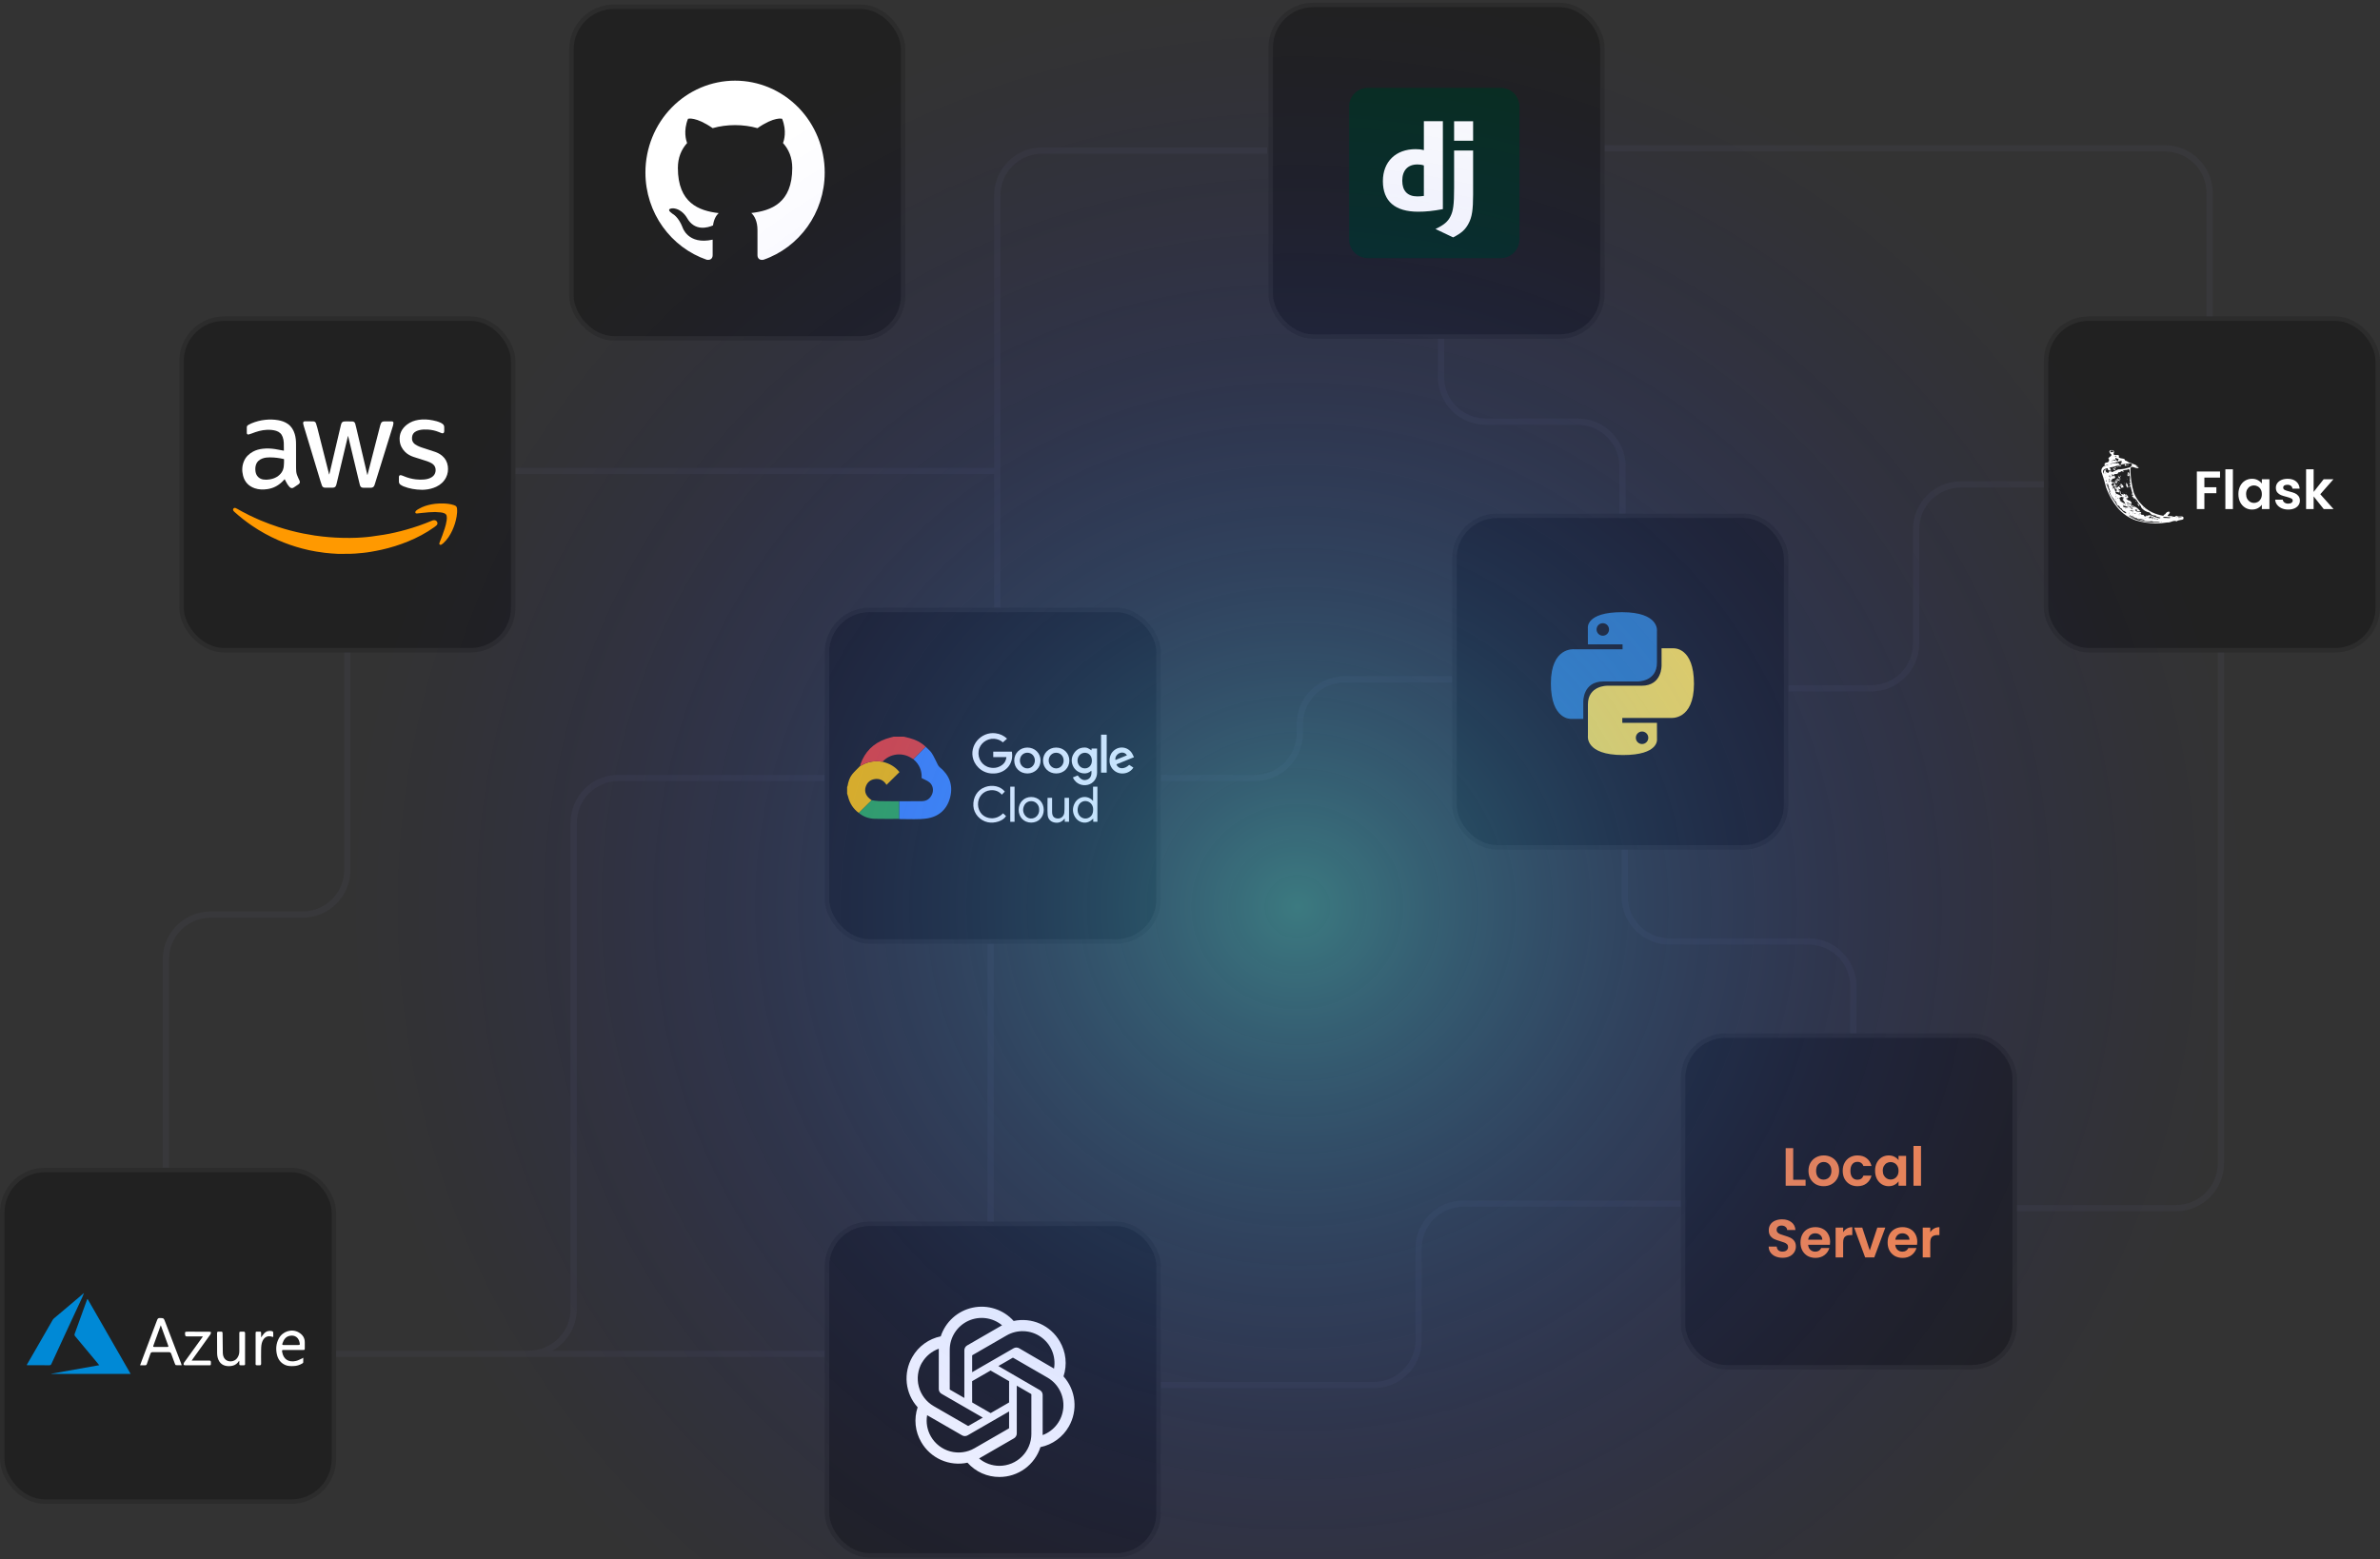 <svg width="531" height="348" viewBox="0 0 531 348" fill="none" xmlns="http://www.w3.org/2000/svg">
    <rect x="0" y="0" width="531" height="348" fill="#333333" stroke="none"/>
    <g clip-path="url(#clip0_567_3)">
        <path d="M495.501 145.418V259.611C495.501 265.133 491.024 269.611 485.501 269.611H449.754" stroke="#38383B"
              stroke-width="1.4" stroke-linecap="square" stroke-linejoin="round"/>
        <path d="M357.848 33.105H483.001C488.524 33.105 493.001 37.583 493.001 43.105V70.606" stroke="#38383B"
              stroke-width="1.4" stroke-linecap="square" stroke-linejoin="round"/>
        <path d="M37 260.605V214.104C37 208.581 41.477 204.104 47 204.104H67.5C73.023 204.104 77.5 199.627 77.5 194.104V145.605"
              stroke="#38383B" stroke-width="1.4" stroke-linecap="square" stroke-linejoin="round"/>
        <path d="M115 105.105H222.5V136.105V43.605C222.5 38.083 226.977 33.605 232.5 33.605H282" stroke="#38383B"
              stroke-width="1.4" stroke-linecap="square" stroke-linejoin="round"/>
        <path d="M321.5 75.414V84.106C321.5 89.629 325.977 94.106 331.5 94.106H352C357.523 94.106 362 98.584 362 104.106V114.885"
              stroke="#38383B" stroke-width="1.4" stroke-linecap="square" stroke-linejoin="round"/>
        <path d="M362.5 189.605V200.105C362.5 205.628 366.977 210.105 372.5 210.105H403.5C409.023 210.105 413.5 214.583 413.5 220.105V230.605"
              stroke="#38383B" stroke-width="1.4" stroke-linecap="square" stroke-linejoin="round"/>
        <path d="M456.5 108.105H437.5C431.977 108.105 427.5 112.583 427.5 118.105V143.605C427.5 149.128 423.023 153.605 417.5 153.605H399"
              stroke="#38383B" stroke-width="1.4" stroke-linecap="square" stroke-linejoin="round"/>
        <path d="M375.5 268.605H326.5C320.977 268.605 316.5 273.083 316.5 278.605V299.105C316.5 304.628 312.023 309.105 306.5 309.105H259"
              stroke="#38383B" stroke-width="1.4" stroke-linecap="square" stroke-linejoin="round"/>
        <path d="M324.098 151.605H300.001C294.478 151.605 290.001 156.083 290.001 161.605V163.605C290.001 169.128 285.524 173.605 280.001 173.605H259.096M221.001 210.605V272.605M184.001 173.605H138.001C132.478 173.605 128.001 178.083 128.001 183.605V292.105C128.001 297.628 123.524 302.105 118.001 302.105H74.773H184.001"
              stroke="#38383B" stroke-width="1.4" stroke-linecap="square" stroke-linejoin="round"/>
        <rect x="0.5" y="261.105" width="74" height="74" rx="9.5" fill="#171717" fill-opacity="0.6" stroke="#2C2C2C"/>
        <rect x="40.5" y="71.106" width="74" height="74" rx="9.5" fill="#171717" fill-opacity="0.6" stroke="#2C2C2C"/>
        <rect x="184.5" y="273.105" width="74" height="74" rx="9.5" fill="#171717" fill-opacity="0.6" stroke="#2C2C2C"/>
        <rect x="184.5" y="136.105" width="74" height="74" rx="9.5" fill="#171717" fill-opacity="0.6" stroke="#2C2C2C"/>
        <rect x="324.5" y="115.105" width="74" height="74" rx="9.5" fill="#171717" fill-opacity="0.6" stroke="#2C2C2C"/>
        <rect x="283.5" y="1.105" width="74" height="74" rx="9.5" fill="#171717" fill-opacity="0.6" stroke="#2C2C2C"/>
        <rect x="456.5" y="71.106" width="74" height="74" rx="9.5" fill="#171717" fill-opacity="0.6" stroke="#2C2C2C"/>
        <rect x="127.5" y="1.5" width="74" height="74" rx="9.5" fill="#171717" fill-opacity="0.6" stroke="#2C2C2C"/>
        <path d="M164 18C161.374 18 158.773 18.53 156.346 19.56C153.92 20.59 151.715 22.1 149.858 24.003C146.107 27.847 144 33.06 144 38.496C144 47.556 149.74 55.242 157.68 57.968C158.68 58.132 159 57.497 159 56.943V53.48C153.46 54.709 152.28 50.733 152.28 50.733C151.36 48.355 150.06 47.72 150.06 47.72C148.24 46.449 150.2 46.49 150.2 46.49C152.2 46.634 153.26 48.601 153.26 48.601C155 51.717 157.94 50.794 159.08 50.303C159.26 48.97 159.78 48.068 160.34 47.556C155.9 47.044 151.24 45.281 151.24 37.472C151.24 35.197 152 33.372 153.3 31.917C153.1 31.405 152.4 29.273 153.5 26.506C153.5 26.506 155.18 25.953 159 28.597C160.58 28.146 162.3 27.92 164 27.92C165.7 27.92 167.42 28.146 169 28.597C172.82 25.953 174.5 26.506 174.5 26.506C175.6 29.273 174.9 31.405 174.7 31.917C176 33.372 176.76 35.197 176.76 37.472C176.76 45.301 172.08 47.023 167.62 47.535C168.34 48.171 169 49.421 169 51.327V56.943C169 57.497 169.32 58.153 170.34 57.968C178.28 55.222 184 47.556 184 38.496C184 35.805 183.483 33.14 182.478 30.653C181.472 28.166 179.999 25.907 178.142 24.003C176.285 22.1 174.08 20.59 171.654 19.56C169.227 18.53 166.626 18 164 18Z"
              fill="white"/>
        <rect x="375.5" y="231.105" width="74" height="74" rx="9.5" fill="#171717" fill-opacity="0.6" stroke="#2C2C2C"/>
        <g clip-path="url(#clip1_567_3)">
            <path d="M73.468 105.882C73.533 105.607 73.598 105.332 73.663 105.057C74.328 102.237 74.987 99.41 75.652 96.589C75.795 95.993 75.932 95.391 76.075 94.796C76.095 94.717 76.121 94.645 76.147 94.567C76.245 94.233 76.486 94.082 76.812 94.056C76.942 94.043 77.073 94.037 77.203 94.037C77.666 94.037 78.129 94.037 78.598 94.05C78.924 94.056 79.159 94.226 79.25 94.547C79.341 94.848 79.413 95.156 79.485 95.463C80.15 98.284 80.808 101.105 81.473 103.925C81.629 104.586 81.786 105.247 81.936 105.908C81.942 105.941 81.956 105.974 81.981 106.013C82.008 105.921 82.034 105.83 82.053 105.738C82.985 102.119 83.911 98.506 84.843 94.887C84.882 94.75 84.941 94.612 84.993 94.482C85.098 94.207 85.313 94.082 85.593 94.05C85.697 94.037 85.795 94.03 85.899 94.03C86.369 94.03 86.838 94.03 87.314 94.03C87.347 94.03 87.379 94.03 87.412 94.03C87.666 94.05 87.803 94.174 87.783 94.429C87.77 94.612 87.738 94.802 87.686 94.979C86.773 97.937 85.854 100.889 84.935 103.84C84.491 105.26 84.055 106.674 83.611 108.094C83.592 108.166 83.559 108.232 83.54 108.297C83.416 108.67 83.135 108.84 82.757 108.847C82.197 108.853 81.636 108.86 81.075 108.847C80.632 108.84 80.41 108.663 80.293 108.232C80.143 107.662 80.013 107.093 79.876 106.517C79.198 103.696 78.526 100.869 77.849 98.048C77.796 97.819 77.738 97.584 77.679 97.355C77.679 97.328 77.666 97.309 77.647 97.25C77.588 97.505 77.529 97.728 77.477 97.957C76.682 101.301 75.88 104.652 75.085 107.996C75.058 108.101 75.026 108.199 74.993 108.297C74.889 108.65 74.641 108.821 74.283 108.827C73.689 108.834 73.096 108.834 72.503 108.827C72.19 108.827 71.949 108.677 71.832 108.376C71.708 108.048 71.603 107.715 71.499 107.381C70.26 103.297 69.022 99.213 67.79 95.123C67.738 94.94 67.692 94.756 67.647 94.567C67.633 94.495 67.627 94.423 67.633 94.351C67.653 94.141 67.783 94.023 68.018 94.023C68.253 94.023 68.487 94.023 68.722 94.023C69.113 94.023 69.498 94.023 69.889 94.037C70.182 94.043 70.397 94.187 70.495 94.462C70.606 94.789 70.71 95.123 70.795 95.457C71.669 98.899 72.536 102.348 73.409 105.79C73.409 105.817 73.422 105.843 73.435 105.862C73.435 105.862 73.448 105.862 73.455 105.862L73.468 105.882Z"
                  fill="white"/>
            <path d="M76.922 123.599C76.414 123.599 75.899 123.612 75.391 123.599C74.902 123.586 74.419 123.547 73.937 123.507C73.441 123.468 72.939 123.429 72.444 123.363C71.799 123.285 71.153 123.187 70.514 123.082C69.478 122.912 68.448 122.683 67.431 122.414C65.599 121.93 63.819 121.315 62.085 120.556C60.025 119.653 58.063 118.573 56.205 117.303C54.843 116.374 53.546 115.359 52.32 114.253C52.235 114.175 52.144 114.09 52.079 113.992C51.981 113.841 51.962 113.678 52.066 113.514C52.164 113.37 52.34 113.304 52.529 113.363C52.653 113.403 52.776 113.468 52.894 113.534C54.582 114.509 56.323 115.373 58.122 116.125C59.432 116.675 60.762 117.172 62.118 117.611C63.924 118.193 65.755 118.678 67.613 119.051C68.474 119.221 69.347 119.371 70.215 119.509C70.795 119.6 71.381 119.666 71.962 119.731C72.431 119.784 72.9 119.829 73.376 119.869C73.846 119.908 74.321 119.941 74.791 119.967C75.28 119.993 75.769 120.013 76.257 120.026C76.851 120.039 77.451 120.045 78.044 120.045C78.572 120.045 79.106 120.026 79.634 120.006C80.064 119.986 80.495 119.96 80.925 119.928C81.551 119.875 82.177 119.829 82.796 119.744C83.735 119.62 84.673 119.489 85.612 119.332C87.307 119.057 88.976 118.664 90.632 118.2C92.548 117.663 94.426 117.009 96.257 116.243C96.46 116.158 96.655 116.073 96.883 116.079C97.242 116.092 97.535 116.328 97.594 116.675C97.626 116.884 97.555 117.074 97.411 117.218C97.235 117.388 97.04 117.539 96.844 117.676C95.038 118.959 93.096 119.986 91.049 120.824C89.132 121.609 87.164 122.225 85.143 122.676C84.328 122.859 83.5 123.01 82.679 123.154C82.131 123.252 81.583 123.318 81.029 123.376C80.443 123.442 79.862 123.494 79.276 123.534C78.878 123.566 78.48 123.586 78.083 123.592C77.698 123.606 77.314 123.592 76.929 123.592L76.922 123.599Z"
                  fill="#FF9900"/>
            <path d="M63.513 106.942C63.317 107.145 63.135 107.348 62.939 107.531C62.014 108.414 60.931 108.971 59.667 109.154C58.715 109.298 57.763 109.278 56.837 108.964C55.468 108.493 54.582 107.55 54.223 106.137C53.943 105.037 53.989 103.938 54.445 102.884C54.849 101.948 55.553 101.281 56.433 100.797C57.118 100.423 57.854 100.234 58.624 100.142C59.536 100.037 60.456 100.077 61.362 100.214C61.994 100.312 62.613 100.443 63.246 100.561C63.272 100.561 63.298 100.567 63.33 100.574C63.33 100.548 63.337 100.522 63.337 100.502C63.337 99.946 63.337 99.383 63.317 98.827C63.304 98.382 63.219 97.95 63.07 97.531C62.822 96.817 62.326 96.372 61.616 96.15C60.951 95.941 60.266 95.901 59.575 95.921C58.369 95.96 57.235 96.314 56.12 96.752C55.925 96.831 55.723 96.896 55.521 96.948C55.26 97.014 55.077 96.903 55.064 96.641C55.045 96.209 55.058 95.77 55.064 95.332C55.064 95.103 55.214 94.939 55.403 94.828C55.618 94.704 55.84 94.586 56.075 94.488C57.079 94.069 58.115 93.794 59.197 93.683C60.156 93.585 61.114 93.604 62.059 93.768C62.841 93.905 63.584 94.154 64.236 94.618C65.019 95.175 65.482 95.947 65.755 96.85C65.984 97.603 66.049 98.368 66.049 99.154C66.049 100.895 66.036 102.636 66.055 104.383C66.062 104.906 66.068 105.443 66.251 105.947C66.407 106.372 66.596 106.791 66.798 107.197C66.981 107.57 66.942 107.838 66.596 108.081C66.238 108.329 65.879 108.571 65.514 108.807C65.182 109.016 64.869 108.964 64.595 108.663C64.184 108.218 63.891 107.701 63.63 107.164C63.598 107.092 63.559 107.02 63.519 106.942H63.513ZM60.247 102.066C59.738 102.066 59.126 102.105 58.539 102.321C57.835 102.577 57.326 103.035 57.092 103.768C56.942 104.245 56.942 104.73 57.007 105.221C57.131 106.17 57.796 106.863 58.741 107.007C59.204 107.079 59.667 107.066 60.13 106.988C60.71 106.889 61.27 106.732 61.779 106.412C62.639 105.868 63.193 105.129 63.311 104.088C63.369 103.578 63.369 103.067 63.376 102.557C63.376 102.478 63.35 102.452 63.278 102.433C62.32 102.21 61.349 102.079 60.26 102.073L60.247 102.066Z"
                  fill="white"/>
            <path d="M94.158 109.305C92.646 109.285 91.303 109.043 90.019 108.533C89.81 108.447 89.614 108.33 89.419 108.212C89.152 108.048 89.008 107.806 89.002 107.492C88.995 107.139 88.989 106.779 89.002 106.425C89.015 106.124 89.197 105.98 89.491 106.052C89.732 106.111 89.973 106.209 90.201 106.307C91.022 106.654 91.876 106.87 92.763 106.975C93.382 107.047 93.995 107.067 94.614 107.008C95.253 106.949 95.866 106.805 96.407 106.432C97.235 105.856 97.326 104.868 97.066 104.226C96.916 103.86 96.648 103.598 96.316 103.395C95.866 103.127 95.384 102.957 94.888 102.8C94.008 102.525 93.128 102.256 92.255 101.962C91.551 101.72 90.892 101.366 90.364 100.83C89.686 100.149 89.269 99.331 89.178 98.362C89.034 96.844 89.627 95.653 90.814 94.743C91.583 94.154 92.457 93.834 93.402 93.69C94.458 93.526 95.507 93.591 96.551 93.801C97.144 93.919 97.731 94.069 98.285 94.324C98.461 94.403 98.624 94.514 98.78 94.632C99.008 94.809 99.112 95.051 99.112 95.339C99.112 95.627 99.112 95.915 99.112 96.203C99.112 96.222 99.112 96.235 99.112 96.255C99.093 96.622 98.891 96.772 98.545 96.667C98.311 96.595 98.089 96.491 97.867 96.399C97.105 96.085 96.303 95.921 95.481 95.869C94.856 95.83 94.23 95.836 93.617 95.974C93.363 96.033 93.109 96.118 92.874 96.229C92.333 96.478 92.013 96.909 91.935 97.505C91.85 98.186 92.052 98.755 92.62 99.161C92.796 99.285 92.978 99.39 93.174 99.488C93.721 99.769 94.315 99.933 94.895 100.123C95.625 100.358 96.362 100.588 97.085 100.843C97.659 101.046 98.193 101.327 98.663 101.726C99.373 102.328 99.784 103.107 99.914 104.03C100.032 104.92 99.914 105.777 99.504 106.582C99.015 107.518 98.272 108.186 97.32 108.631C96.537 108.991 95.716 109.2 94.856 109.272C94.582 109.292 94.308 109.305 94.158 109.311V109.305Z"
                  fill="white"/>
            <path d="M97.144 114.258C96.61 114.278 96.173 114.285 95.73 114.317C95.13 114.363 94.523 114.429 93.924 114.488C93.637 114.514 93.357 114.553 93.07 114.586C92.92 114.599 92.77 114.586 92.685 114.442C92.6 114.291 92.685 114.154 92.783 114.036C92.972 113.813 93.226 113.683 93.467 113.545C94.341 113.035 95.293 112.734 96.284 112.55C96.812 112.452 97.34 112.38 97.881 112.367C98.233 112.361 98.591 112.341 98.943 112.354C99.719 112.387 100.482 112.459 101.225 112.707C101.316 112.74 101.401 112.779 101.492 112.812C101.805 112.93 101.936 113.172 101.968 113.493C102.027 114.088 101.981 114.677 101.877 115.266C101.694 116.359 101.362 117.4 100.899 118.401C100.41 119.448 99.791 120.397 98.943 121.189C98.813 121.313 98.663 121.425 98.513 121.523C98.448 121.562 98.357 121.575 98.278 121.582C98.096 121.588 97.978 121.444 98.018 121.261C98.037 121.176 98.063 121.097 98.096 121.019C98.5 120.005 98.898 118.977 99.224 117.93C99.4 117.354 99.563 116.772 99.647 116.169C99.7 115.836 99.726 115.495 99.66 115.155C99.602 114.861 99.432 114.671 99.165 114.56C98.891 114.435 98.598 114.37 98.298 114.344C97.881 114.304 97.463 114.285 97.138 114.265L97.144 114.258Z"
                  fill="#FF9900"/>
        </g>
        <g clip-path="url(#clip2_567_3)">
            <path d="M6 304.545C6.64 303.44 7.28 302.339 7.913 301.235C9.197 298.997 10.478 296.756 11.774 294.523C11.871 294.354 12.035 294.22 12.188 294.09C14.038 292.526 15.892 290.965 17.743 289.404C18.051 289.144 18.352 288.873 18.652 288.605C18.672 288.605 18.691 288.605 18.715 288.605C18.59 288.916 18.484 289.231 18.344 289.529C17.309 291.763 16.267 293.992 15.232 296.225C13.968 298.954 12.707 301.683 11.45 304.415C11.348 304.636 11.204 304.675 10.993 304.675C9.33 304.671 7.663 304.671 6 304.667C6 304.628 6 304.584 6 304.545Z"
                  fill="#0089D6"/>
            <path d="M29.145 306.605H11.469C11.469 306.605 11.465 306.577 11.461 306.562C14.99 305.932 18.515 305.303 22.134 304.659C21.841 304.301 21.607 304.006 21.365 303.715C19.835 301.871 18.304 300.031 16.762 298.195C16.61 298.014 16.587 297.856 16.665 297.644C17.449 295.482 18.23 293.319 19.011 291.157C19.159 290.748 19.308 290.343 19.456 289.938C19.491 289.926 19.522 289.914 19.557 289.906C22.739 295.45 25.921 300.99 29.145 306.605Z"
                  fill="#0089D6"/>
            <path d="M31.254 304.679C31.398 304.289 31.512 303.967 31.633 303.652C32.773 300.633 33.92 297.613 35.052 294.586C35.173 294.263 35.322 294.122 35.685 294.133C36.52 294.161 36.524 294.141 36.828 294.932C38.011 298.014 39.194 301.097 40.373 304.179C40.428 304.321 40.471 304.462 40.541 304.667C40.077 304.667 39.659 304.687 39.249 304.651C39.163 304.643 39.065 304.455 39.019 304.333C38.737 303.605 38.46 302.878 38.207 302.139C38.109 301.856 37.968 301.746 37.66 301.749C36.462 301.765 35.259 301.765 34.061 301.749C33.776 301.749 33.643 301.848 33.557 302.107C33.303 302.866 33.026 303.617 32.769 304.376C32.698 304.588 32.593 304.694 32.359 304.683C32.011 304.667 31.664 304.679 31.254 304.679ZM35.868 295.742C35.33 297.232 34.787 298.726 34.248 300.22C34.127 300.554 34.151 300.586 34.506 300.586C35.423 300.586 36.34 300.586 37.258 300.586C37.594 300.586 37.621 300.55 37.508 300.236C36.961 298.734 36.415 297.232 35.868 295.742Z"
                  fill="white"/>
            <path d="M67.661 303C67.661 303.405 67.672 303.735 67.653 304.058C67.649 304.133 67.536 304.219 67.454 304.266C66.837 304.64 66.17 304.844 65.447 304.856C64.831 304.868 64.222 304.876 63.636 304.616C62.594 304.148 62.008 303.319 61.77 302.23C61.501 301.003 61.61 299.819 62.207 298.691C63.05 297.095 65.104 296.446 66.657 297.346C67.497 297.834 68.02 298.565 68 299.599C67.993 300.004 68 300.409 68 300.814C68 301.262 68 301.262 67.54 301.266C66.138 301.266 64.737 301.266 63.335 301.266C62.902 301.266 62.886 301.286 62.957 301.718C63.222 303.33 64.393 304.101 66.064 303.708C66.517 303.602 66.935 303.354 67.368 303.169C67.438 303.138 67.505 303.091 67.661 303ZM64.928 300.165C65.393 300.165 65.853 300.165 66.318 300.165C66.939 300.165 66.958 300.142 66.825 299.536C66.591 298.463 65.783 297.908 64.71 298.093C63.776 298.254 63.324 298.919 63.039 299.745C62.918 300.098 62.965 300.161 63.328 300.165C63.862 300.165 64.393 300.165 64.928 300.165Z"
                  fill="white"/>
            <path d="M53.325 303.709C52.978 304.259 52.501 304.644 51.877 304.782C50.776 305.026 49.581 304.813 48.968 303.882C48.602 303.323 48.453 302.686 48.441 302.034C48.418 300.532 48.434 299.034 48.426 297.532C48.426 297.276 48.5 297.15 48.769 297.17C48.949 297.186 49.132 297.186 49.312 297.17C49.581 297.15 49.656 297.276 49.659 297.532C49.667 298.971 49.687 300.41 49.71 301.849C49.718 302.364 49.823 302.859 50.167 303.264C50.842 304.059 52.267 303.972 52.9 303.095C53.22 302.651 53.399 302.159 53.395 301.593C53.384 300.256 53.395 298.916 53.395 297.579C53.395 297.201 53.415 297.182 53.786 297.178C53.958 297.178 54.129 297.19 54.301 297.178C54.598 297.15 54.684 297.284 54.68 297.567C54.672 299.647 54.68 301.723 54.672 303.803C54.672 304.829 54.824 304.664 53.786 304.676C53.415 304.68 53.395 304.656 53.391 304.279C53.391 304.098 53.391 303.917 53.391 303.736L53.317 303.705L53.325 303.709Z"
                  fill="white"/>
            <path d="M42.758 303.626C42.949 303.626 43.054 303.626 43.16 303.626C44.331 303.626 45.498 303.634 46.669 303.626C46.954 303.626 47.063 303.716 47.056 304.011C47.036 304.762 47.11 304.68 46.388 304.684C44.713 304.684 43.039 304.684 41.364 304.684C41.223 304.684 40.974 304.629 40.97 304.581C40.954 304.416 40.974 304.212 41.067 304.082C42.387 302.238 43.718 300.406 45.045 298.566C45.108 298.479 45.166 298.389 45.268 298.235C45.092 298.235 44.983 298.235 44.877 298.235C43.827 298.235 42.781 298.224 41.731 298.239C41.426 298.243 41.321 298.129 41.298 297.842C41.247 297.217 41.266 297.182 41.883 297.182C43.476 297.182 45.073 297.182 46.665 297.186C46.806 297.186 46.943 297.248 47.083 297.284C47.04 297.453 47.04 297.65 46.946 297.783C45.717 299.513 44.471 301.235 43.23 302.961C43.089 303.158 42.953 303.359 42.761 303.634L42.758 303.626Z"
                  fill="white"/>
            <path d="M58.252 298.47C58.494 298.144 58.693 297.81 58.955 297.543C59.435 297.051 60.04 296.906 60.708 297.067C60.801 297.09 60.942 297.2 60.95 297.283C60.977 297.633 60.962 297.983 60.962 298.364C60.848 298.345 60.782 298.337 60.719 298.317C59.759 297.991 58.994 298.349 58.572 299.273C58.295 299.886 58.276 300.531 58.26 301.176C58.237 302.217 58.248 303.263 58.26 304.305C58.26 304.573 58.182 304.691 57.897 304.683C56.874 304.655 57.034 304.813 57.03 303.814C57.023 301.746 57.03 299.678 57.03 297.609C57.03 297.177 57.034 297.169 57.475 297.173C58.377 297.181 58.248 297.059 58.26 297.967C58.26 298.128 58.26 298.29 58.26 298.466L58.252 298.47Z"
                  fill="white"/>
        </g>
        <g clip-path="url(#clip3_567_3)">
            <path d="M191.612 181.423C190.336 180.491 189.57 179.24 189.199 177.734C189.147 177.521 189.065 177.318 189 177.109C189 176.615 189 176.122 189 175.632C189.036 175.548 189.088 175.467 189.104 175.38C189.264 174.451 189.534 173.548 190.124 172.807C190.661 172.133 191.316 171.552 191.922 170.93C192.101 170.843 192.283 170.765 192.456 170.669C193.85 169.904 195.339 169.75 196.889 169.998C198.446 170.353 199.746 171.111 200.678 172.304C199.691 173.274 198.736 174.216 197.788 175.151C197.752 175.093 197.684 174.98 197.606 174.877C196.987 174.042 196.137 173.706 195.117 173.871C194.134 174.029 193.472 174.622 193.156 175.557C192.765 176.718 193.241 177.773 194.485 178.579C193.528 179.527 192.57 180.475 191.612 181.423Z"
                  fill="#FABC06"/>
            <path d="M196.889 169.998C195.339 169.75 193.85 169.904 192.456 170.669C192.283 170.762 192.101 170.843 191.922 170.93C191.941 170.804 191.938 170.672 191.981 170.553C192.951 167.77 194.84 165.877 197.652 164.89C198.222 164.69 198.814 164.558 199.397 164.396C200.13 164.396 200.863 164.396 201.596 164.396C202.023 164.496 202.456 164.58 202.876 164.696C204.251 165.07 205.511 165.661 206.544 166.663C205.629 167.589 204.71 168.515 203.795 169.44C203.668 169.363 203.538 169.292 203.417 169.211C201.329 167.821 198.58 168.15 196.889 169.998Z"
                  fill="#E94436"/>
            <path d="M203.795 169.443C204.71 168.517 205.629 167.592 206.544 166.666C207 167.134 207.548 167.546 207.893 168.082C208.414 168.891 208.785 169.794 209.235 170.649C209.336 170.842 209.46 171.048 209.626 171.184C211.782 172.932 212.662 175.16 212.01 177.84C211.352 180.542 209.525 182.255 206.753 182.654C204.857 182.929 202.899 182.767 200.968 182.796C200.841 182.796 200.71 182.761 200.58 182.741C200.587 181.432 200.59 180.123 200.596 178.817C202.297 178.81 203.994 178.817 205.694 178.794C206.769 178.778 207.521 178.224 207.945 177.272C208.352 176.36 208.15 175.241 207.385 174.602C206.909 174.209 206.287 173.989 205.626 173.635C205.717 172.077 205.166 170.591 203.798 169.443H203.795Z"
                  fill="#4485F3"/>
            <path d="M200.597 178.814C200.59 180.123 200.587 181.432 200.581 182.738C198.766 182.738 196.949 182.767 195.138 182.722C193.828 182.69 192.633 182.264 191.613 181.422C192.571 180.474 193.529 179.526 194.486 178.578C194.994 178.646 195.499 178.762 196.007 178.775C197.538 178.81 199.069 178.804 200.6 178.814H200.597Z"
                  fill="#35A853"/>
            <path d="M224.55 168.956H221.602V167.737H225.752C226.211 170.297 224.576 172.254 222.305 172.57C219.563 172.954 217.713 171.197 217.156 169.484C216.156 166.398 218.836 163.238 222.104 163.638C223.094 163.76 223.947 164.147 224.683 164.841C224.367 165.121 224.071 165.386 223.755 165.666C223.253 165.224 222.605 164.931 221.846 164.87C220.178 164.728 218.586 165.947 218.345 167.562C218.081 169.346 219.185 170.961 220.902 171.297C221.944 171.5 222.885 171.277 223.709 170.61C224.221 170.197 224.455 169.636 224.55 168.956Z"
                  fill="white"/>
            <path d="M243.521 167.44C243.528 167.292 243.534 167.179 243.541 167.043H244.762C244.762 167.169 244.762 167.292 244.762 167.414C244.762 169.075 244.765 170.739 244.769 172.4C244.769 173.725 243.961 174.818 242.752 175.128C241.42 175.467 240.107 174.902 239.472 173.715C239.44 173.657 239.417 173.593 239.374 173.493C239.746 173.341 240.104 173.193 240.453 173.048C241.156 174.012 241.798 174.28 242.602 173.964C243.3 173.69 243.625 172.974 243.495 172.01C243.472 172.01 243.443 172 243.433 172.01C242.541 172.971 240.759 172.709 239.821 171.61C239.088 170.749 238.876 169.488 239.407 168.456C239.948 167.401 240.808 166.798 242.052 166.821C242.498 166.831 242.716 166.924 243.521 167.437V167.44ZM243.609 169.743C243.609 168.93 243.192 168.279 242.531 168.066C241.661 167.782 240.726 168.308 240.472 169.217C240.199 170.2 240.772 171.245 241.694 171.436C242.759 171.658 243.612 170.903 243.612 169.743H243.609Z"
                  fill="white"/>
            <path d="M243.872 178.743V175.561H244.843V183.39H243.908V182.678C243.66 182.887 243.475 183.084 243.246 183.226C242.097 183.948 240.589 183.555 239.849 182.32C239.269 181.352 239.24 180.333 239.732 179.327C240.562 177.637 242.686 177.354 243.872 178.743ZM243.885 180.736C243.885 180.646 243.888 180.552 243.885 180.462C243.839 179.575 243.175 178.863 242.305 178.769C241.517 178.682 240.758 179.214 240.523 180.053C240.377 180.582 240.383 181.12 240.611 181.633C241.048 182.62 242.247 182.978 243.113 182.374C243.68 181.978 243.898 181.407 243.888 180.74L243.885 180.736Z"
                  fill="white"/>
            <path d="M238.583 169.718C238.583 171.365 237.323 172.61 235.652 172.61C233.981 172.61 232.71 171.365 232.707 169.727C232.707 168.092 233.984 166.828 235.639 166.828C237.3 166.828 238.58 168.083 238.58 169.718H238.583ZM233.974 169.708C233.974 170.678 234.707 171.462 235.629 171.478C236.547 171.491 237.303 170.708 237.31 169.737C237.316 168.753 236.596 167.989 235.655 167.983C234.71 167.976 233.977 168.731 233.974 169.711V169.708Z"
                  fill="white"/>
            <path d="M226.285 169.724C226.285 168.086 227.559 166.828 229.22 166.828C230.881 166.828 232.161 168.086 232.161 169.718C232.161 171.356 230.891 172.61 229.227 172.61C227.552 172.61 226.288 171.369 226.288 169.724H226.285ZM227.552 169.724C227.552 170.691 228.305 171.478 229.227 171.475C230.145 171.475 230.891 170.682 230.888 169.711C230.888 168.731 230.155 167.973 229.21 167.976C228.266 167.976 227.549 168.734 227.552 169.724Z"
                  fill="white"/>
            <path d="M252.999 168.984C251.663 169.525 250.373 170.051 249.08 170.577C249.487 171.689 250.872 171.738 251.933 170.686C252.243 170.889 252.559 171.096 252.872 171.305C252.207 172.354 250.904 172.84 249.663 172.524C248.49 172.225 247.614 171.138 247.552 169.948C247.513 169.151 247.679 168.423 248.207 167.8C249.425 166.365 251.598 166.526 252.578 168.132C252.738 168.393 252.849 168.684 252.995 168.987L252.999 168.984ZM251.432 168.558C251.06 167.971 250.419 167.797 249.784 168.068C249.148 168.339 248.728 169.032 248.878 169.603C249.722 169.258 250.562 168.913 251.429 168.558H251.432Z"
                  fill="white"/>
            <path d="M224.188 176.649C223.973 176.872 223.755 177.091 223.517 177.339C222.843 176.565 221.986 176.265 220.989 176.356C220.195 176.43 219.517 176.756 218.983 177.349C217.888 178.568 217.953 180.583 219.1 181.741C220.149 182.799 222.292 183.083 223.778 181.502C223.82 181.538 223.866 181.57 223.908 181.609C224.094 181.78 224.279 181.954 224.458 182.118C223.823 183.202 221.888 183.831 220.344 183.486C218.598 183.096 217.279 181.593 217.168 179.874C217.045 177.933 218.048 176.294 219.748 175.656C221.4 175.037 223.234 175.453 224.188 176.652V176.649Z"
                  fill="white"/>
            <path d="M232.87 180.717C232.87 182.377 231.687 183.58 230.058 183.574C228.449 183.57 227.277 182.368 227.273 180.723C227.273 179.069 228.466 177.853 230.085 177.859C231.687 177.866 232.866 179.075 232.87 180.717ZM231.847 180.717C231.837 180.591 231.837 180.465 231.821 180.339C231.729 179.594 231.127 178.946 230.41 178.82C229.602 178.675 228.86 179.03 228.508 179.765C228.172 180.475 228.189 181.194 228.622 181.865C229.247 182.832 230.567 182.942 231.342 182.103C231.703 181.71 231.863 181.245 231.847 180.717Z"
                  fill="white"/>
            <path d="M237.517 178.046H238.51V183.38H237.559V182.677C237.475 182.754 237.436 182.78 237.403 182.816C236.804 183.522 236.025 183.741 235.146 183.525C234.256 183.306 233.787 182.638 233.738 181.797C233.664 180.555 233.719 179.307 233.719 178.046H234.732C234.732 178.646 234.732 179.226 234.732 179.807C234.732 180.278 234.729 180.745 234.732 181.216C234.745 182.138 235.146 182.603 235.966 182.658C236.709 182.709 237.361 182.177 237.458 181.364C237.523 180.81 237.504 180.245 237.51 179.684C237.517 179.146 237.51 178.611 237.51 178.043L237.517 178.046Z"
                  fill="white"/>
            <path d="M245.658 163.951H246.916V172.423H245.658V163.951Z" fill="white"/>
            <path d="M225.396 175.557H226.357V183.396H225.396V175.557Z" fill="white"/>
        </g>
        <g clip-path="url(#clip4_567_3)">
            <path d="M361.864 136.615C353.76 136.615 354.266 140.143 354.266 140.143L354.275 143.799H362.008V144.896H351.203C351.203 144.896 346.018 144.306 346.018 152.515C346.018 160.724 350.544 160.433 350.544 160.433H353.245V156.623C353.245 156.623 353.099 152.079 357.699 152.079H365.369C365.369 152.079 369.679 152.149 369.679 147.898V140.869C369.679 140.869 370.333 136.615 361.864 136.615ZM357.6 139.073C357.782 139.073 357.963 139.109 358.132 139.179C358.301 139.249 358.455 139.352 358.584 139.482C358.713 139.612 358.816 139.766 358.885 139.935C358.955 140.105 358.991 140.287 358.991 140.47C358.991 140.654 358.955 140.835 358.885 141.005C358.816 141.174 358.713 141.328 358.584 141.458C358.455 141.588 358.301 141.691 358.132 141.761C357.963 141.831 357.782 141.867 357.6 141.867C357.417 141.867 357.236 141.831 357.067 141.761C356.898 141.691 356.745 141.588 356.616 141.458C356.486 141.328 356.384 141.174 356.314 141.005C356.244 140.835 356.208 140.654 356.208 140.47C356.208 140.287 356.244 140.105 356.314 139.935C356.384 139.766 356.486 139.612 356.616 139.482C356.745 139.352 356.898 139.249 357.067 139.179C357.236 139.109 357.417 139.073 357.6 139.073Z"
                  fill="url(#paint0_linear_567_3)"/>
            <path d="M362.094 168.496C370.198 168.496 369.692 164.968 369.692 164.968L369.683 161.313H361.95V160.216H372.755C372.755 160.216 377.94 160.806 377.94 152.597C377.94 144.388 373.414 144.679 373.414 144.679H370.713V148.488C370.713 148.488 370.859 153.032 366.259 153.032H358.589C358.589 153.032 354.279 152.962 354.279 157.214V164.243C354.279 164.243 353.625 168.496 362.094 168.496H362.094ZM366.358 166.039C366.176 166.039 365.995 166.003 365.826 165.933C365.657 165.862 365.504 165.76 365.374 165.63C365.245 165.5 365.143 165.346 365.073 165.177C365.003 165.007 364.967 164.825 364.967 164.642C364.967 164.458 365.003 164.277 365.073 164.107C365.143 163.938 365.245 163.784 365.374 163.654C365.503 163.524 365.657 163.421 365.826 163.351C365.995 163.281 366.176 163.245 366.358 163.245C366.541 163.245 366.722 163.281 366.891 163.351C367.06 163.421 367.213 163.524 367.343 163.654C367.472 163.783 367.574 163.938 367.644 164.107C367.714 164.277 367.75 164.458 367.75 164.642C367.75 164.825 367.714 165.007 367.644 165.176C367.574 165.346 367.472 165.5 367.343 165.63C367.213 165.759 367.06 165.862 366.891 165.932C366.722 166.003 366.541 166.039 366.358 166.039Z"
                  fill="url(#paint1_linear_567_3)"/>
        </g>
        <g clip-path="url(#clip5_567_3)">
            <path d="M237.28 307.155C237.704 305.875 237.851 304.52 237.71 303.179C237.569 301.839 237.144 300.544 236.463 299.38C235.452 297.622 233.91 296.23 232.057 295.404C230.205 294.579 228.138 294.364 226.155 294.789C225.029 293.536 223.593 292.601 221.991 292.079C220.389 291.556 218.678 291.465 217.03 291.813C215.382 292.161 213.854 292.936 212.6 294.061C211.346 295.186 210.41 296.622 209.886 298.223C208.565 298.494 207.317 299.044 206.226 299.835C205.134 300.627 204.224 301.643 203.556 302.815C202.535 304.57 202.098 306.605 202.31 308.625C202.521 310.645 203.37 312.546 204.733 314.052C204.306 315.33 204.157 316.686 204.296 318.027C204.436 319.368 204.86 320.663 205.54 321.827C206.552 323.586 208.096 324.979 209.95 325.804C211.803 326.629 213.871 326.845 215.856 326.419C216.75 327.427 217.85 328.233 219.081 328.782C220.312 329.332 221.647 329.612 222.995 329.605C225.027 329.606 227.008 328.962 228.65 327.765C230.293 326.568 231.513 324.88 232.134 322.945C233.454 322.674 234.702 322.124 235.793 321.332C236.885 320.54 237.794 319.525 238.462 318.353C239.472 316.601 239.901 314.574 239.688 312.562C239.476 310.551 238.633 308.658 237.28 307.155ZM222.995 327.119C221.331 327.122 219.719 326.539 218.441 325.472L218.664 325.344L226.231 320.977C226.419 320.866 226.575 320.709 226.684 320.52C226.793 320.331 226.851 320.117 226.852 319.899V309.232L230.05 311.081C230.066 311.089 230.08 311.101 230.09 311.115C230.101 311.129 230.107 311.146 230.11 311.164V320.003C230.106 321.889 229.355 323.697 228.022 325.03C226.688 326.364 224.881 327.115 222.995 327.119ZM207.7 320.586C206.865 319.145 206.565 317.455 206.853 315.814L207.078 315.948L214.651 320.317C214.838 320.427 215.051 320.484 215.268 320.484C215.485 320.484 215.698 320.427 215.886 320.317L225.137 314.983V318.675C225.136 318.694 225.131 318.713 225.122 318.73C225.113 318.747 225.1 318.762 225.085 318.773L217.421 323.192C215.786 324.134 213.844 324.388 212.022 323.899C210.199 323.411 208.645 322.219 207.7 320.586ZM205.705 304.107C206.545 302.656 207.873 301.549 209.451 300.983V309.971C209.448 310.188 209.504 310.402 209.612 310.59C209.72 310.779 209.876 310.935 210.065 311.042L219.272 316.354L216.074 318.203C216.057 318.212 216.037 318.217 216.018 318.217C215.998 318.217 215.979 318.212 215.962 318.203L208.314 313.792C206.681 312.846 205.49 311.292 205.001 309.469C204.512 307.647 204.765 305.705 205.705 304.069V304.107ZM231.983 310.21L222.748 304.848L225.938 303.005C225.956 302.995 225.975 302.991 225.994 302.991C226.014 302.991 226.033 302.995 226.051 303.005L233.698 307.424C234.868 308.098 235.822 309.091 236.448 310.288C237.075 311.484 237.348 312.834 237.236 314.18C237.123 315.526 236.63 316.812 235.815 317.888C234.999 318.964 233.893 319.785 232.628 320.257V311.266C232.621 311.05 232.558 310.838 232.445 310.653C232.332 310.468 232.173 310.315 231.983 310.21ZM235.166 305.424L234.943 305.289L227.384 300.885C227.195 300.774 226.981 300.716 226.762 300.716C226.544 300.716 226.329 300.774 226.141 300.885L216.897 306.219V302.525C216.895 302.506 216.899 302.488 216.906 302.471C216.914 302.454 216.926 302.439 216.942 302.428L224.589 298.016C225.761 297.341 227.101 297.014 228.453 297.073C229.804 297.131 231.11 297.573 232.22 298.347C233.329 299.121 234.195 300.195 234.717 301.442C235.238 302.69 235.394 304.061 235.166 305.394V305.424ZM215.153 311.971L211.954 310.128C211.938 310.118 211.924 310.105 211.914 310.09C211.904 310.074 211.897 310.056 211.894 310.038V301.223C211.897 299.871 212.284 298.548 213.011 297.408C213.737 296.268 214.773 295.358 215.998 294.785C217.222 294.211 218.585 293.998 219.926 294.17C221.267 294.342 222.531 294.892 223.571 295.756L223.346 295.883L215.781 300.25C215.593 300.36 215.436 300.517 215.327 300.706C215.218 300.895 215.16 301.11 215.159 301.328L215.153 311.971ZM216.889 308.226L221.009 305.851L225.137 308.226V312.975L221.025 315.35L216.897 312.975L216.889 308.226Z"
                  fill="white"/>
        </g>
        <path d="M479.631 114.372C479.631 114.482 479.768 114.372 479.631 114.372V114.372ZM476.56 111.897C476.276 111.347 476.918 112.053 476.56 111.897V111.897ZM471.949 112.154C471.949 112.044 472.087 112.392 471.949 112.154V112.154ZM477.083 112.511C476.835 112.126 476.899 112.566 477.083 112.804C477.523 113.235 477.248 112.566 477.083 112.511Z"
              fill="white"/>
        <path d="M485.554 115.077C485.068 115.654 484.637 115.013 484.059 115.196C483.051 115.196 484.142 114.738 484.114 114.279C483.583 113.867 482.978 114.839 482.629 115.104C481.784 114.958 480.961 114.703 480.182 114.344C479.274 113.92 478.463 113.315 477.799 112.565C477.055 111.824 476.471 110.938 476.084 109.962C475.59 108.251 475.331 106.481 475.314 104.7C475.379 103.509 476.634 104.829 477.148 104.398C476.955 103.784 475.965 103.591 475.415 103.334C474.884 103.334 474.691 102.83 474.132 102.794C474.132 102.124 473.096 102.491 472.702 102.024C473.087 101.034 471.446 102.024 471.574 101.189C472.106 100.089 469.943 100.273 470.841 101.244C471.712 101.739 469.989 102.097 470.493 102.427C470.535 102.51 470.556 102.602 470.552 102.695C470.549 102.788 470.521 102.879 470.472 102.958C470.424 103.038 470.355 103.103 470.273 103.148C470.192 103.193 470.1 103.216 470.007 103.215C469.329 103.279 469.393 104.214 470.062 103.719C470.804 103.49 470.19 103.82 469.833 103.884C469.644 103.913 469.465 103.987 469.311 104.099C469.157 104.211 469.031 104.359 468.946 104.53C468.861 104.7 468.818 104.889 468.82 105.08C468.823 105.271 468.872 105.458 468.962 105.626C469.32 106.655 469.626 107.701 469.879 108.761C470.444 110.368 471.282 111.865 472.354 113.189C472.917 113.896 473.585 114.514 474.334 115.022C475.021 115.495 475.771 115.872 476.561 116.14C477.97 116.555 479.428 116.78 480.897 116.809C481.788 116.814 482.677 116.741 483.555 116.589C484.353 116.672 484.921 115.994 485.627 116.351C486.067 115.966 486.69 116.14 487.121 115.856C487.414 114.738 486.003 115.609 485.554 115.077ZM483.959 114.399C483.757 114.399 484.004 114.087 483.959 114.399V114.399ZM476.964 104.315C476.873 104.315 476.891 104.205 476.818 104.178C476.084 103.839 477.175 103.967 476.964 104.352V104.315ZM483.161 114.756C482.84 114.683 483.418 114.527 483.161 114.756V114.756ZM480.585 114.857C480.374 114.857 480.75 114.729 480.585 114.857V114.857ZM478.862 113.775C478.743 113.775 478.862 113.656 478.862 113.775V113.775ZM478.66 113.619C478.33 113.619 478.578 113.409 478.66 113.619V113.619ZM478.275 113.289C477.973 113.363 478.275 112.978 478.275 113.289V113.289ZM472.775 102.601C472.289 102.344 472.876 102.904 472.464 102.894C472.244 102.894 471.831 102.418 471.969 102.179C472.244 102.326 472.729 102.372 472.812 102.638L472.775 102.601ZM471.932 101.859H471.831C471.804 101.611 472.629 101.804 471.969 101.895L471.932 101.859ZM470.997 101.134C470.612 100.96 470.997 100.282 471.4 100.603C471.868 101.272 470.529 100.529 470.997 101.134ZM471.446 101.767C471.199 101.868 471.593 101.574 471.446 101.767V101.767ZM471.886 102.61C472.436 103.032 471.574 102.61 471.226 102.876C470.667 102.931 471.831 102.564 471.886 102.61ZM472.042 103.16C472.363 103.16 473.765 102.528 473.298 103.096C473.729 103.6 473.389 103.435 473.105 103.096C473.362 103.27 473.16 104.013 472.766 103.509C472.372 103.004 472.308 103.344 472.61 103.701C472.317 103.105 471.474 103.362 470.859 103.564C470.465 103.527 471.895 103.224 472.042 103.16ZM470.282 104.489C470.135 104.856 470.502 104.975 470.85 105.039C471.419 104.884 470.474 104.783 470.905 104.636C471.144 104.636 470.154 104.398 470.979 104.288C471.804 104.178 472.583 103.811 473.417 103.637C474.124 103.482 474.849 103.423 475.571 103.463C475.846 103.784 475.36 104.324 474.865 104.379C474.271 104.571 473.655 104.691 473.032 104.737C472.299 104.645 471.776 105.296 471.024 105.379C471.226 105.012 470.859 105.25 470.484 105.232C470.676 105.984 469.136 105.039 470.044 104.856C469.365 104.618 469.356 105.333 469.429 105.773C468.834 104.939 469.494 104.59 470.282 104.489ZM472.005 105.479C471.804 105.434 472.161 105.296 472.005 105.479V105.479ZM471.345 106.286C471.345 106.286 471.034 106.213 471.162 106.13C472.079 106.249 470.337 105.828 471.281 105.929C471.886 105.91 471.684 106.259 471.345 106.286ZM471.648 106.442C471.538 106.552 471.648 106.222 471.648 106.442V106.442ZM470.997 106.442C470.594 106.359 471.189 106.24 470.997 106.442V106.442ZM470.942 107.753C470.85 107.679 470.878 107.844 470.942 107.753V107.753ZM470.667 107.597C470.163 107.423 470.667 107.404 470.667 107.597V107.597ZM470.557 108.77C470.319 108.688 470.328 108.312 470.218 108.11C469.869 107.166 470.594 108.477 470.52 108.77H470.557ZM470.768 107.404C470.135 107.331 470.722 106.955 470.768 107.404V107.404ZM470.768 107.093H470.685C469.989 106.772 471.098 106.937 470.667 107.093H470.768ZM470.667 106.369C470.108 106.084 471.199 106.039 470.667 106.369V106.369ZM470.859 106.607C470.548 106.662 470.905 106.314 470.859 106.607V106.607ZM469.668 106.671C469.558 106.744 469.668 106.46 469.668 106.671V106.671ZM469.75 106.543C469.604 106.543 469.75 106.295 469.75 106.543V106.543ZM469.824 105.626C469.457 105.534 470.126 105.397 469.824 105.626V105.626ZM470.062 107.459C469.659 107.368 469.952 106.864 470.062 107.459V107.459ZM470.337 108.605C470.722 109.073 470.575 109.329 470.969 109.898C470.456 109.577 470.355 108.798 470.053 108.294C469.677 107.469 470.264 108.284 470.337 108.605ZM474.086 114.454C473.774 114.389 473.564 114.059 473.344 113.849C472.718 113.391 472.222 112.778 471.904 112.07C471.377 111.396 470.928 110.664 470.566 109.889C470.19 109.045 470.795 109.953 470.887 110.274C471.079 110.897 471.694 111.254 471.749 111.667C472.427 112.052 472.079 112.694 472.665 112.868C472.913 112.739 472.94 113.638 473.481 113.454C473.179 113.592 473.6 113.757 473.756 114.014C474.077 113.968 474.829 114.765 474.086 114.49V114.454ZM471.235 108.605C470.951 108.541 471.538 108.504 471.235 108.605V108.605ZM471.419 109.036C470.914 108.908 471.895 108.853 471.419 109.036V109.036ZM472.693 109.467C473.059 109.311 472.839 110.182 473.197 110.292C473.894 111.209 472.711 110.292 472.28 110.228C472.335 110.228 471.932 110.118 472.106 110.081C471.978 109.944 471.694 109.476 472.344 109.788C472.894 110.008 472.94 109.843 472.693 109.43V109.467ZM473.894 111.08C473.894 111.218 473.234 111.199 473.839 111.465C473.49 111.465 473.38 111.465 473.839 111.74C473.637 111.896 474.233 112.024 474.031 112.263C474.636 112.739 473.921 112.382 473.664 112.189C473.408 111.997 472.885 111.869 472.977 111.731C473.719 112.116 473.169 111.731 472.839 111.456C473.435 111.603 472.372 111.016 472.931 111.172C473.105 111.218 472.684 110.824 473.234 111.108C472.739 110.631 473.664 110.998 473.894 111.044V111.08ZM474.334 110.924C473.774 110.796 474.334 110.613 474.334 110.924V110.924ZM474.178 112.758C473.619 112.519 474.535 112.758 474.178 112.758V112.758ZM473.765 112.602C473.114 112.391 474.242 112.602 473.765 112.602V112.602ZM473.683 112.703C473.481 112.703 473.683 112.547 473.683 112.703V112.703ZM472.693 111.282C472.033 111.007 472.509 110.979 472.693 111.282V111.282ZM472.198 110.961C471.666 110.659 472.124 110.659 472.198 110.961V110.961ZM472.198 111.557C471.675 111.154 472.134 111.328 472.198 111.557V111.557ZM472.06 110.329C471.739 110.329 472.179 110.145 472.06 110.329V110.329ZM474.334 113.537C473.866 113.399 474.334 113.409 474.334 113.537V113.537ZM473.994 113.189H473.848C473.224 112.694 474.132 112.84 474.535 113.06C475.424 113.189 474.334 113.418 473.994 113.189ZM476.469 114.701C475.846 114.554 476.616 114.454 476.469 114.701V114.701ZM476.314 114.224C476.222 114.124 476.268 114.224 476.314 114.224V114.224ZM475.525 112.996C474.984 112.868 475.718 112.822 475.855 112.996C476.79 113.189 475.8 113.234 475.525 112.996ZM475.718 114.105H475.617L475.498 114.05C474.984 113.509 476.589 114.307 475.718 114.105ZM475.461 114.738C475.324 114.793 475.461 114.609 475.461 114.738V114.738ZM475.727 113.647L475.58 113.601C474.975 113.189 476.35 113.684 475.727 113.601V113.647ZM475.874 115.224C475.507 115.077 476.112 114.994 475.874 115.224V115.224ZM475.965 114.545C475.434 114.417 476.295 114.426 475.965 114.545V114.545ZM476.084 113.986C475.681 113.931 476.13 113.794 476.084 113.986V113.986ZM475.424 113.179C475.846 113.234 475.855 113.427 475.424 113.308C475.342 113.308 475.204 113.308 475.168 113.152C474.471 112.694 475.195 112.923 475.424 113.134V113.179ZM475.369 115.013C475.186 115.123 475.369 114.811 475.369 115.013V115.013ZM475.085 114.545C474.599 114.545 475.452 114.307 475.085 114.545V114.545ZM474.975 114.866C474.737 114.774 475.131 114.793 474.975 114.866V114.866ZM475.25 114.05C474.774 113.922 475.479 113.885 475.25 114.05V114.05ZM475.104 113.528C474.847 113.528 475.049 113.381 475.104 113.528V113.528ZM474.609 112.657C474.086 112.235 475.69 113.005 474.609 112.657V112.657ZM474.554 112.831C474.453 112.749 474.554 112.886 474.554 112.831V112.831ZM477.899 116.296C477.084 116.151 476.294 115.888 475.553 115.517L475.25 115.334C474.728 115.049 474.792 114.985 475.305 115.269C475.479 115.416 476.763 115.939 476.158 115.59C475.892 115.526 474.416 114.719 475.388 115.068C476.197 115.497 477.037 115.868 477.899 116.177C478.629 116.35 479.382 116.396 480.127 116.314C480.723 116.617 481.346 116.241 481.96 116.507C480.599 116.671 479.219 116.6 477.881 116.296H477.899ZM476.754 115.654C476.286 115.572 476.9 115.444 476.754 115.654V115.654ZM477.423 114.738C476.891 114.637 477.973 114.527 477.423 114.738V114.738ZM478.193 115.939C479.109 116.278 477.643 116.049 477.34 115.856C476.497 115.508 478 115.939 478.193 115.939ZM477.221 114.93C476.479 114.82 478.046 114.93 477.221 114.93V114.93ZM478.614 115.709C478.349 115.92 478.614 115.434 478.614 115.709V115.709ZM478.88 115.755C478.743 115.81 478.88 115.599 478.88 115.755V115.755ZM479.128 115.407C478.981 115.59 479.128 115.196 479.128 115.407V115.407ZM479.412 115.407C478.999 115.563 479.843 115.049 479.412 115.407V115.407ZM479.54 115.407C479.989 115.022 480.008 115.205 479.999 115.526C479.604 115.966 479.843 115.343 479.595 115.581C479.348 115.819 479.421 115.489 479.54 115.425V115.407ZM480.301 115.819C479.843 115.819 480.769 115.324 480.301 115.819V115.819ZM480.301 115.984C480.118 116.03 480.301 115.865 480.301 115.984V115.984ZM480.154 115.664C479.797 115.425 481.016 115.104 480.154 115.664V115.664ZM480.677 115.746H480.604C480.576 115.535 481.099 115.499 480.677 115.764V115.746ZM480.814 115.92C480.539 115.847 481.245 115.554 480.814 115.92V115.92ZM481.144 115.829C480.677 115.994 481.584 115.462 481.144 115.829V115.829ZM481.346 115.929L481.236 116.003C481.025 115.874 481.887 115.563 481.346 115.939V115.929ZM480.952 115.444C480.457 115.279 479.669 114.747 479.119 115.104C478.385 115.572 479.494 114.591 478.899 115.031C478.294 115.755 478.486 114.573 477.899 114.93C477.899 114.82 477.377 114.784 477.744 114.591C477.414 114.591 477.624 114.545 477.744 114.279C477.597 114.279 476.827 114.279 476.497 114.014C476.13 113.537 476.561 113.739 476.937 113.803C476.323 113.913 477.157 114.261 477.56 114.069C477.377 113.986 477.166 113.592 476.644 113.244C476.013 112.898 475.36 112.591 474.691 112.327C473.921 111.869 474.856 112.162 475.122 112.4C475.892 112.739 475.589 111.933 475.122 111.722C474.627 111.722 474.508 111.181 474.114 111.209C474.728 111.309 475.159 111.053 474.471 110.429C473.784 109.806 474.746 111.007 474.37 110.833C474.196 110.604 474.324 110.283 473.774 110.164C473.774 110.374 473.701 110.695 473.582 110.255C473.426 110.255 473.252 110.448 473.124 109.999C473.243 109.476 472.61 109.357 472.509 109.027C473.059 109.375 473.307 109.1 472.922 108.724C472.537 108.349 472.619 108.624 472.473 108.724C471.932 109.274 472.418 107.808 472.179 108.211C471.941 108.211 472.079 108.477 472.088 108.807C471.299 108.614 472.271 109.219 472.5 109.549C472.143 109.183 472.207 109.834 471.904 109.549C471.804 109.274 471.794 108.844 471.29 108.77C471.859 108.569 470.96 108.174 471.034 108.156C471.354 107.863 471.4 107.459 471.785 108.092C471.299 108.092 471.785 108.899 471.895 108.642C471.895 108.211 472.097 107.725 471.354 107.551C471.134 107.844 470.759 106.974 471.189 107.157C471.134 106.579 471.868 106.919 471.822 106.671C472.207 106.506 471.364 105.965 471.822 105.754C472.17 105.974 473.069 105.424 472.464 105.351C472.849 105.351 473.151 105.516 473.188 105.131C473.49 105.195 474.324 105.461 473.573 105.049C473.903 104.914 474.253 104.837 474.609 104.819C475.333 104.26 475.186 105.736 475.021 106.149C475.296 105.956 475.241 107.01 475.149 107.404C475.296 107.203 475.36 107.734 475.149 108.11C475.149 108.046 475.516 107.991 475.259 108.431C475.058 108 474.975 109.348 475.104 108.724C475.443 108.165 475.36 108.724 475.461 108.944C475.534 109.449 475.754 109.916 475.828 110.374C476.149 110.695 475.69 110.475 475.69 110.915C475.791 110.787 476.222 111.089 476.213 111.539C476.213 110.824 476.295 111.374 476.644 111.539C476.878 112.018 477.188 112.458 477.56 112.84C477.899 113.234 477.56 112.959 477.689 113.198C477.915 113.51 478.201 113.774 478.529 113.976C478.858 114.177 479.224 114.311 479.604 114.371C479.746 114.617 479.961 114.811 480.22 114.926C480.478 115.041 480.767 115.072 481.044 115.013C480.494 115.352 482.584 115.444 481.878 115.627C481.667 115.774 481.309 115.444 480.952 115.462V115.444ZM474.975 112.171C474.755 112.171 474.975 111.988 474.975 112.171V112.171ZM475.324 112.373C475.159 112.373 475.214 112.153 475.324 112.373V112.373ZM472.931 109.027C472.711 108.963 473.023 108.944 472.931 109.027V109.027ZM472.39 109.027C472.152 109.027 472.39 108.715 472.39 109.027V109.027ZM472.115 108.954C472.024 108.999 472.115 108.853 472.115 108.954V108.954ZM482.199 116.516C481.841 116.452 482.492 116.314 482.199 116.516V116.516ZM482.868 115.554H482.593C482.648 115.141 483.812 115.462 484.289 115.471C484.142 115.783 483.253 115.508 482.868 115.59V115.554ZM484.701 115.554C484.454 115.554 484.811 115.26 484.701 115.554V115.554ZM485.618 115.471C485.389 115.59 485.618 115.196 485.618 115.471V115.471ZM486.058 115.572C485.581 115.462 486.278 115.462 486.424 115.444C487.286 115.462 486.424 115.59 485.994 115.59L486.058 115.572Z"
              fill="white"/>
        <path d="M472.968 104.123C473.885 103.94 472.62 103.821 472.336 104.123C472.501 104.242 472.711 103.931 472.968 104.123ZM472.216 104.242C472.216 104.417 472.381 104.041 472.216 104.242V104.242ZM474.618 103.802C475.232 103.702 474.719 103.427 474.536 103.894C474.6 104.022 474.636 103.848 474.618 103.802ZM474.05 103.894C474.004 102.977 474.902 104.224 474.05 103.894V103.894ZM471.373 104.747C471.481 104.741 471.588 104.773 471.676 104.838C472.363 105.315 471.584 104.068 471.373 104.747Z"
              fill="white"/>
        <path d="M471.408 104.416C471.555 104.535 471.674 104.223 471.408 104.416V104.416ZM471.747 104.425L471.876 104.535C472.499 104.59 471.775 104.113 471.747 104.425ZM476.798 112.272C476.798 111.914 476.881 112.547 476.798 112.272V112.272ZM472.417 107.688C472.508 107.853 472.582 107.523 472.417 107.688V107.688ZM472.499 108.247C472.499 107.78 472.673 108.559 472.499 108.247V108.247ZM472.692 107.798C472.435 107.322 472.994 107.991 472.692 107.798V107.798ZM472.316 107.047C472.38 107.184 472.536 107.193 472.655 107.23C473.865 107.789 471.784 106.313 472.316 107.047ZM472.811 108.357C472.976 108.018 473.095 108.843 472.811 108.357V108.357ZM473.251 108.211C473.59 109.054 473.04 108.101 472.976 107.817C472.984 108.139 473.072 108.454 473.232 108.733C473.544 109.201 473.407 108.477 473.737 108.944C473.553 108.532 473.828 108.761 473.792 108.577C473.755 108.394 472.875 107.505 473.251 108.211ZM473.581 109.842C473.663 110.127 473.746 109.842 473.581 109.842V109.842ZM472.362 105.855C472.417 105.983 472.462 105.855 472.362 105.855V105.855ZM472.976 106.24C473.132 105.91 473.269 106.616 472.976 106.24V106.24ZM472.16 107.285L472.288 107.422C473.196 107.688 471.326 106.552 472.16 107.285ZM472.802 106.946C473.718 107.322 472.719 106.698 472.398 106.762C472.499 106.882 472.692 106.827 472.802 106.946ZM472.637 106.542C472.802 106.707 473.388 107.01 472.921 106.597C473.214 106.542 472.921 106.451 472.701 106.304C472.297 105.69 472.765 106.359 472.637 106.542Z"
              fill="white"/>
        <path d="M472.051 107.359C471.565 106.956 472.197 107.552 471.996 107.543C471.491 107.176 471.702 107.442 471.996 107.726C472.298 108.184 472.546 107.451 472.051 107.359ZM474.012 107.946C473.957 107.323 474.122 108.047 474.012 107.946V107.946ZM474.947 104.738C474.947 104.848 475.011 104.646 474.947 104.738V104.738ZM475.25 109.037C475.25 108.872 475.25 109.229 475.25 109.037V109.037ZM474.984 107.918C475.057 108.34 475.076 107.203 474.984 107.918V107.918ZM475.112 108.12V108.212C475.305 107.744 475.149 107.488 475.112 108.12ZM475.021 105.645C474.892 106.287 474.773 106.021 474.947 105.544C474.901 104.93 474.535 105.92 474.7 106.204C474.966 106.635 475.25 105.141 475.021 105.645ZM475.946 111.127C476.047 110.742 476.066 111.448 475.946 111.127V111.127ZM474.709 107.203C474.709 107.075 474.709 107.387 474.709 107.203V107.203ZM475.296 108.762C475.296 109 475.396 108.413 475.296 108.762V108.762ZM475.708 110.439L475.772 110.54C475.901 110.091 475.442 109.816 475.708 110.439ZM474.278 109.963C474.159 109.752 474.526 110.164 474.278 109.963V109.963ZM475.406 109.183C475.406 108.798 475.479 109.449 475.406 109.183V109.183ZM474.461 106.598C474.416 106.351 474.599 106.901 474.461 106.598V106.598Z"
              fill="white"/>
        <path d="M474.609 106.983C474.371 106.396 474.829 107.295 474.609 106.983V106.983ZM474.554 108.037C474.435 107.121 474.169 108.45 474.554 108.67C474.673 108.981 474.783 108.853 474.829 108.496C474.536 108.496 474.903 107.927 474.554 108.037Z"
              fill="white"/>
        <path d="M495.309 105.229V106.585H491.817V108.733H494.493V110.065H491.817V113.605H490.137V105.229H495.309ZM498.18 104.725V113.605H496.5V104.725H498.18ZM499.408 110.257C499.408 109.585 499.54 108.989 499.804 108.469C500.076 107.949 500.44 107.549 500.896 107.269C501.36 106.989 501.876 106.849 502.444 106.849C502.94 106.849 503.372 106.949 503.74 107.149C504.116 107.349 504.416 107.601 504.64 107.905V106.957H506.332V113.605H504.64V112.633C504.424 112.945 504.124 113.205 503.74 113.413C503.364 113.613 502.928 113.713 502.432 113.713C501.872 113.713 501.36 113.569 500.896 113.281C500.44 112.993 500.076 112.589 499.804 112.069C499.54 111.541 499.408 110.937 499.408 110.257ZM504.64 110.281C504.64 109.873 504.56 109.525 504.4 109.237C504.24 108.941 504.024 108.717 503.752 108.565C503.48 108.405 503.188 108.325 502.876 108.325C502.564 108.325 502.276 108.401 502.012 108.553C501.748 108.705 501.532 108.929 501.364 109.225C501.204 109.513 501.124 109.857 501.124 110.257C501.124 110.657 501.204 111.009 501.364 111.313C501.532 111.609 501.748 111.837 502.012 111.997C502.284 112.157 502.572 112.237 502.876 112.237C503.188 112.237 503.48 112.161 503.752 112.009C504.024 111.849 504.24 111.625 504.4 111.337C504.56 111.041 504.64 110.689 504.64 110.281ZM510.517 113.713C509.973 113.713 509.485 113.617 509.053 113.425C508.621 113.225 508.277 112.957 508.021 112.621C507.773 112.285 507.637 111.913 507.613 111.505H509.305C509.337 111.761 509.461 111.973 509.677 112.141C509.901 112.309 510.177 112.393 510.505 112.393C510.825 112.393 511.073 112.329 511.249 112.201C511.433 112.073 511.525 111.909 511.525 111.709C511.525 111.493 511.413 111.333 511.189 111.229C510.973 111.117 510.625 110.997 510.145 110.869C509.649 110.749 509.241 110.625 508.921 110.497C508.609 110.369 508.337 110.173 508.105 109.909C507.881 109.645 507.769 109.289 507.769 108.841C507.769 108.473 507.873 108.137 508.081 107.833C508.297 107.529 508.601 107.289 508.993 107.113C509.393 106.937 509.861 106.849 510.397 106.849C511.189 106.849 511.821 107.049 512.293 107.449C512.765 107.841 513.025 108.373 513.073 109.045H511.465C511.441 108.781 511.329 108.573 511.129 108.421C510.937 108.261 510.677 108.181 510.349 108.181C510.045 108.181 509.809 108.237 509.641 108.349C509.481 108.461 509.401 108.617 509.401 108.817C509.401 109.041 509.513 109.213 509.737 109.333C509.961 109.445 510.309 109.561 510.781 109.681C511.261 109.801 511.657 109.925 511.969 110.053C512.281 110.181 512.549 110.381 512.773 110.653C513.005 110.917 513.125 111.269 513.133 111.709C513.133 112.093 513.025 112.437 512.809 112.741C512.601 113.045 512.297 113.285 511.897 113.461C511.505 113.629 511.045 113.713 510.517 113.713ZM518.448 113.605L516.192 110.773V113.605H514.512V104.725H516.192V109.777L518.424 106.957H520.608L517.68 110.293L520.632 113.605H518.448Z"
              fill="white"/>
        <path d="M400.082 263.273H402.842V264.605H398.402V256.229H400.082V263.273ZM406.862 264.713C406.222 264.713 405.646 264.573 405.134 264.293C404.622 264.005 404.218 263.601 403.922 263.081C403.634 262.561 403.49 261.961 403.49 261.281C403.49 260.601 403.638 260.001 403.934 259.481C404.238 258.961 404.65 258.561 405.17 258.281C405.69 257.993 406.27 257.849 406.91 257.849C407.55 257.849 408.13 257.993 408.65 258.281C409.17 258.561 409.578 258.961 409.874 259.481C410.178 260.001 410.33 260.601 410.33 261.281C410.33 261.961 410.174 262.561 409.862 263.081C409.558 263.601 409.142 264.005 408.614 264.293C408.094 264.573 407.51 264.713 406.862 264.713ZM406.862 263.249C407.166 263.249 407.45 263.177 407.714 263.033C407.986 262.881 408.202 262.657 408.362 262.361C408.522 262.065 408.602 261.705 408.602 261.281C408.602 260.649 408.434 260.165 408.098 259.829C407.77 259.485 407.366 259.313 406.886 259.313C406.406 259.313 406.002 259.485 405.674 259.829C405.354 260.165 405.194 260.649 405.194 261.281C405.194 261.913 405.35 262.401 405.662 262.745C405.982 263.081 406.382 263.249 406.862 263.249ZM411.13 261.281C411.13 260.593 411.27 259.993 411.55 259.481C411.83 258.961 412.218 258.561 412.714 258.281C413.21 257.993 413.778 257.849 414.418 257.849C415.242 257.849 415.922 258.057 416.458 258.473C417.002 258.881 417.366 259.457 417.55 260.201H415.738C415.642 259.913 415.478 259.689 415.246 259.529C415.022 259.361 414.742 259.277 414.406 259.277C413.926 259.277 413.546 259.453 413.266 259.805C412.986 260.149 412.846 260.641 412.846 261.281C412.846 261.913 412.986 262.405 413.266 262.757C413.546 263.101 413.926 263.273 414.406 263.273C415.086 263.273 415.53 262.969 415.738 262.361H417.55C417.366 263.081 417.002 263.653 416.458 264.077C415.914 264.501 415.234 264.713 414.418 264.713C413.778 264.713 413.21 264.573 412.714 264.293C412.218 264.005 411.83 263.605 411.55 263.093C411.27 262.573 411.13 261.969 411.13 261.281ZM418.349 261.257C418.349 260.585 418.481 259.989 418.745 259.469C419.017 258.949 419.381 258.549 419.837 258.269C420.301 257.989 420.817 257.849 421.385 257.849C421.881 257.849 422.313 257.949 422.681 258.149C423.057 258.349 423.357 258.601 423.581 258.905V257.957H425.273V264.605H423.581V263.633C423.365 263.945 423.065 264.205 422.681 264.413C422.305 264.613 421.869 264.713 421.373 264.713C420.813 264.713 420.301 264.569 419.837 264.281C419.381 263.993 419.017 263.589 418.745 263.069C418.481 262.541 418.349 261.937 418.349 261.257ZM423.581 261.281C423.581 260.873 423.501 260.525 423.341 260.237C423.181 259.941 422.965 259.717 422.693 259.565C422.421 259.405 422.129 259.325 421.817 259.325C421.505 259.325 421.217 259.401 420.953 259.553C420.689 259.705 420.473 259.929 420.305 260.225C420.145 260.513 420.065 260.857 420.065 261.257C420.065 261.657 420.145 262.009 420.305 262.313C420.473 262.609 420.689 262.837 420.953 262.997C421.225 263.157 421.513 263.237 421.817 263.237C422.129 263.237 422.421 263.161 422.693 263.009C422.965 262.849 423.181 262.625 423.341 262.337C423.501 262.041 423.581 261.689 423.581 261.281ZM428.594 255.725V264.605H426.914V255.725H428.594ZM397.714 280.689C397.13 280.689 396.602 280.589 396.13 280.389C395.666 280.189 395.298 279.901 395.026 279.525C394.754 279.149 394.614 278.705 394.606 278.193H396.406C396.43 278.537 396.55 278.809 396.766 279.009C396.99 279.209 397.294 279.309 397.678 279.309C398.07 279.309 398.378 279.217 398.602 279.033C398.826 278.841 398.938 278.593 398.938 278.289C398.938 278.041 398.862 277.837 398.71 277.677C398.558 277.517 398.366 277.393 398.134 277.305C397.91 277.209 397.598 277.105 397.198 276.993C396.654 276.833 396.21 276.677 395.866 276.525C395.53 276.365 395.238 276.129 394.99 275.817C394.75 275.497 394.63 275.073 394.63 274.545C394.63 274.049 394.754 273.617 395.002 273.249C395.25 272.881 395.598 272.601 396.046 272.409C396.494 272.209 397.006 272.109 397.582 272.109C398.446 272.109 399.146 272.321 399.682 272.745C400.226 273.161 400.526 273.745 400.582 274.497H398.734C398.718 274.209 398.594 273.973 398.362 273.789C398.138 273.597 397.838 273.501 397.462 273.501C397.134 273.501 396.87 273.585 396.67 273.753C396.478 273.921 396.382 274.165 396.382 274.485C396.382 274.709 396.454 274.897 396.598 275.049C396.75 275.193 396.934 275.313 397.15 275.409C397.374 275.497 397.686 275.601 398.086 275.721C398.63 275.881 399.074 276.041 399.418 276.201C399.762 276.361 400.058 276.601 400.306 276.921C400.554 277.241 400.678 277.661 400.678 278.181C400.678 278.629 400.562 279.045 400.33 279.429C400.098 279.813 399.758 280.121 399.31 280.353C398.862 280.577 398.33 280.689 397.714 280.689ZM408.315 277.137C408.315 277.377 408.299 277.593 408.267 277.785H403.407C403.447 278.265 403.615 278.641 403.911 278.913C404.207 279.185 404.571 279.321 405.003 279.321C405.627 279.321 406.071 279.053 406.335 278.517H408.147C407.955 279.157 407.587 279.685 407.043 280.101C406.499 280.509 405.831 280.713 405.039 280.713C404.399 280.713 403.823 280.573 403.311 280.293C402.807 280.005 402.411 279.601 402.123 279.081C401.843 278.561 401.703 277.961 401.703 277.281C401.703 276.593 401.843 275.989 402.123 275.469C402.403 274.949 402.795 274.549 403.299 274.269C403.803 273.989 404.383 273.849 405.039 273.849C405.671 273.849 406.235 273.985 406.731 274.257C407.235 274.529 407.623 274.917 407.895 275.421C408.175 275.917 408.315 276.489 408.315 277.137ZM406.575 276.657C406.567 276.225 406.411 275.881 406.107 275.625C405.803 275.361 405.431 275.229 404.991 275.229C404.575 275.229 404.223 275.357 403.935 275.613C403.655 275.861 403.483 276.209 403.419 276.657H406.575ZM411.221 274.989C411.437 274.637 411.717 274.361 412.061 274.161C412.413 273.961 412.813 273.861 413.261 273.861V275.625H412.817C412.289 275.625 411.889 275.749 411.617 275.997C411.353 276.245 411.221 276.677 411.221 277.293V280.605H409.541V273.957H411.221V274.989ZM417.164 279.057L418.844 273.957H420.632L418.172 280.605H416.132L413.684 273.957H415.484L417.164 279.057ZM427.756 277.137C427.756 277.377 427.74 277.593 427.708 277.785H422.848C422.888 278.265 423.056 278.641 423.352 278.913C423.648 279.185 424.012 279.321 424.444 279.321C425.068 279.321 425.512 279.053 425.776 278.517H427.588C427.396 279.157 427.028 279.685 426.484 280.101C425.94 280.509 425.272 280.713 424.48 280.713C423.84 280.713 423.264 280.573 422.752 280.293C422.248 280.005 421.852 279.601 421.564 279.081C421.284 278.561 421.144 277.961 421.144 277.281C421.144 276.593 421.284 275.989 421.564 275.469C421.844 274.949 422.236 274.549 422.74 274.269C423.244 273.989 423.824 273.849 424.48 273.849C425.112 273.849 425.676 273.985 426.172 274.257C426.676 274.529 427.064 274.917 427.336 275.421C427.616 275.917 427.756 276.489 427.756 277.137ZM426.016 276.657C426.008 276.225 425.852 275.881 425.548 275.625C425.244 275.361 424.872 275.229 424.432 275.229C424.016 275.229 423.664 275.357 423.376 275.613C423.096 275.861 422.924 276.209 422.86 276.657H426.016ZM430.662 274.989C430.878 274.637 431.158 274.361 431.502 274.161C431.854 273.961 432.254 273.861 432.702 273.861V275.625H432.258C431.73 275.625 431.33 275.749 431.058 275.997C430.794 276.245 430.662 276.677 430.662 277.293V280.605H428.982V273.957H430.662V274.989Z"
              fill="#F98A4C"/>
        <g clip-path="url(#clip6_567_3)">
            <path d="M334.844 19.605H305.156C302.861 19.605 301 21.466 301 23.762V53.449C301 55.745 302.861 57.605 305.156 57.605H334.844C337.139 57.605 339 55.745 339 53.449V23.762C339 21.466 337.139 19.605 334.844 19.605Z"
                  fill="#092E20"/>
            <path d="M328.664 33.588V43.419C328.664 46.806 328.417 48.43 327.673 49.835C326.985 51.184 326.076 52.038 324.203 52.974L320.265 51.102C322.138 50.221 323.047 49.45 323.625 48.265C324.231 47.054 324.424 45.649 324.424 41.959V33.588H328.664ZM321.918 27.039V46.668C319.743 47.081 318.146 47.246 316.411 47.246C311.234 47.246 308.535 44.906 308.535 40.417C308.535 36.094 311.399 33.285 315.832 33.285C316.521 33.285 317.044 33.34 317.677 33.505V27.039H321.918L321.918 27.039ZM316.246 36.7C314.098 36.7 312.858 38.022 312.858 40.334C312.858 42.593 314.043 43.832 316.218 43.832C316.686 43.832 317.072 43.804 317.677 43.722V36.92C317.182 36.755 316.769 36.7 316.246 36.7ZM328.664 27.062V31.413H324.424V27.062L328.664 27.062Z"
                  fill="#FFFFFD"/>
        </g>
        <path d="M123.677 40.219C215.247 -49.406 363.71 -49.406 455.279 40.219C546.849 129.844 546.849 275.156 455.279 364.781C363.71 454.406 215.247 454.406 123.677 364.781C32.108 275.156 32.108 129.844 123.677 40.219Z"
              fill="url(#paint2_radial_567_3)" fill-opacity="0.4"/>
    </g>
    <defs>
        <linearGradient id="paint0_linear_567_3" x1="652.794" y1="423.368" x2="2240.92" y2="1989.51"
                        gradientUnits="userSpaceOnUse">
            <stop stop-color="#387EB8"/>
            <stop offset="1" stop-color="#366994"/>
        </linearGradient>
        <linearGradient id="paint1_linear_567_3" x1="807.082" y1="634.843" x2="2512.24" y2="2240.48"
                        gradientUnits="userSpaceOnUse">
            <stop stop-color="#FFE052"/>
            <stop offset="1" stop-color="#FFC331"/>
        </linearGradient>
        <radialGradient id="paint2_radial_567_3" cx="0" cy="0" r="1" gradientUnits="userSpaceOnUse"
                        gradientTransform="translate(289.477 202.494) rotate(-90) scale(229.5 234.478)">
            <stop stop-color="#48E4F3"/>
            <stop offset="0.12" stop-color="#3BBCF5" stop-opacity="0.83"/>
            <stop offset="0.33" stop-color="#267AF8" stop-opacity="0.54"/>
            <stop offset="0.52" stop-color="#1645FB" stop-opacity="0.31"/>
            <stop offset="0.69" stop-color="#0A1FFD" stop-opacity="0.14"/>
            <stop offset="0.82" stop-color="#0208FE" stop-opacity="0.04"/>
            <stop offset="0.9" stop-color="#0000FF" stop-opacity="0"/>
        </radialGradient>
        <clipPath id="clip0_567_3">
            <rect width="531" height="348" fill="white"/>
        </clipPath>
        <clipPath id="clip1_567_3">
            <rect width="50" height="30" fill="white" transform="translate(52 93.606)"/>
        </clipPath>
        <clipPath id="clip2_567_3">
            <rect width="62" height="18" fill="white" transform="translate(6 288.605)"/>
        </clipPath>
        <clipPath id="clip3_567_3">
            <rect width="64" height="20" fill="white" transform="translate(189 163.605)"/>
        </clipPath>
        <clipPath id="clip4_567_3">
            <rect width="32" height="32" fill="white" transform="translate(346 136.605)"/>
        </clipPath>
        <clipPath id="clip5_567_3">
            <rect width="38" height="38" fill="white" transform="translate(202 291.605)"/>
        </clipPath>
        <clipPath id="clip6_567_3">
            <rect width="38" height="38" fill="white" transform="translate(301 19.605)"/>
        </clipPath>
    </defs>
</svg>
